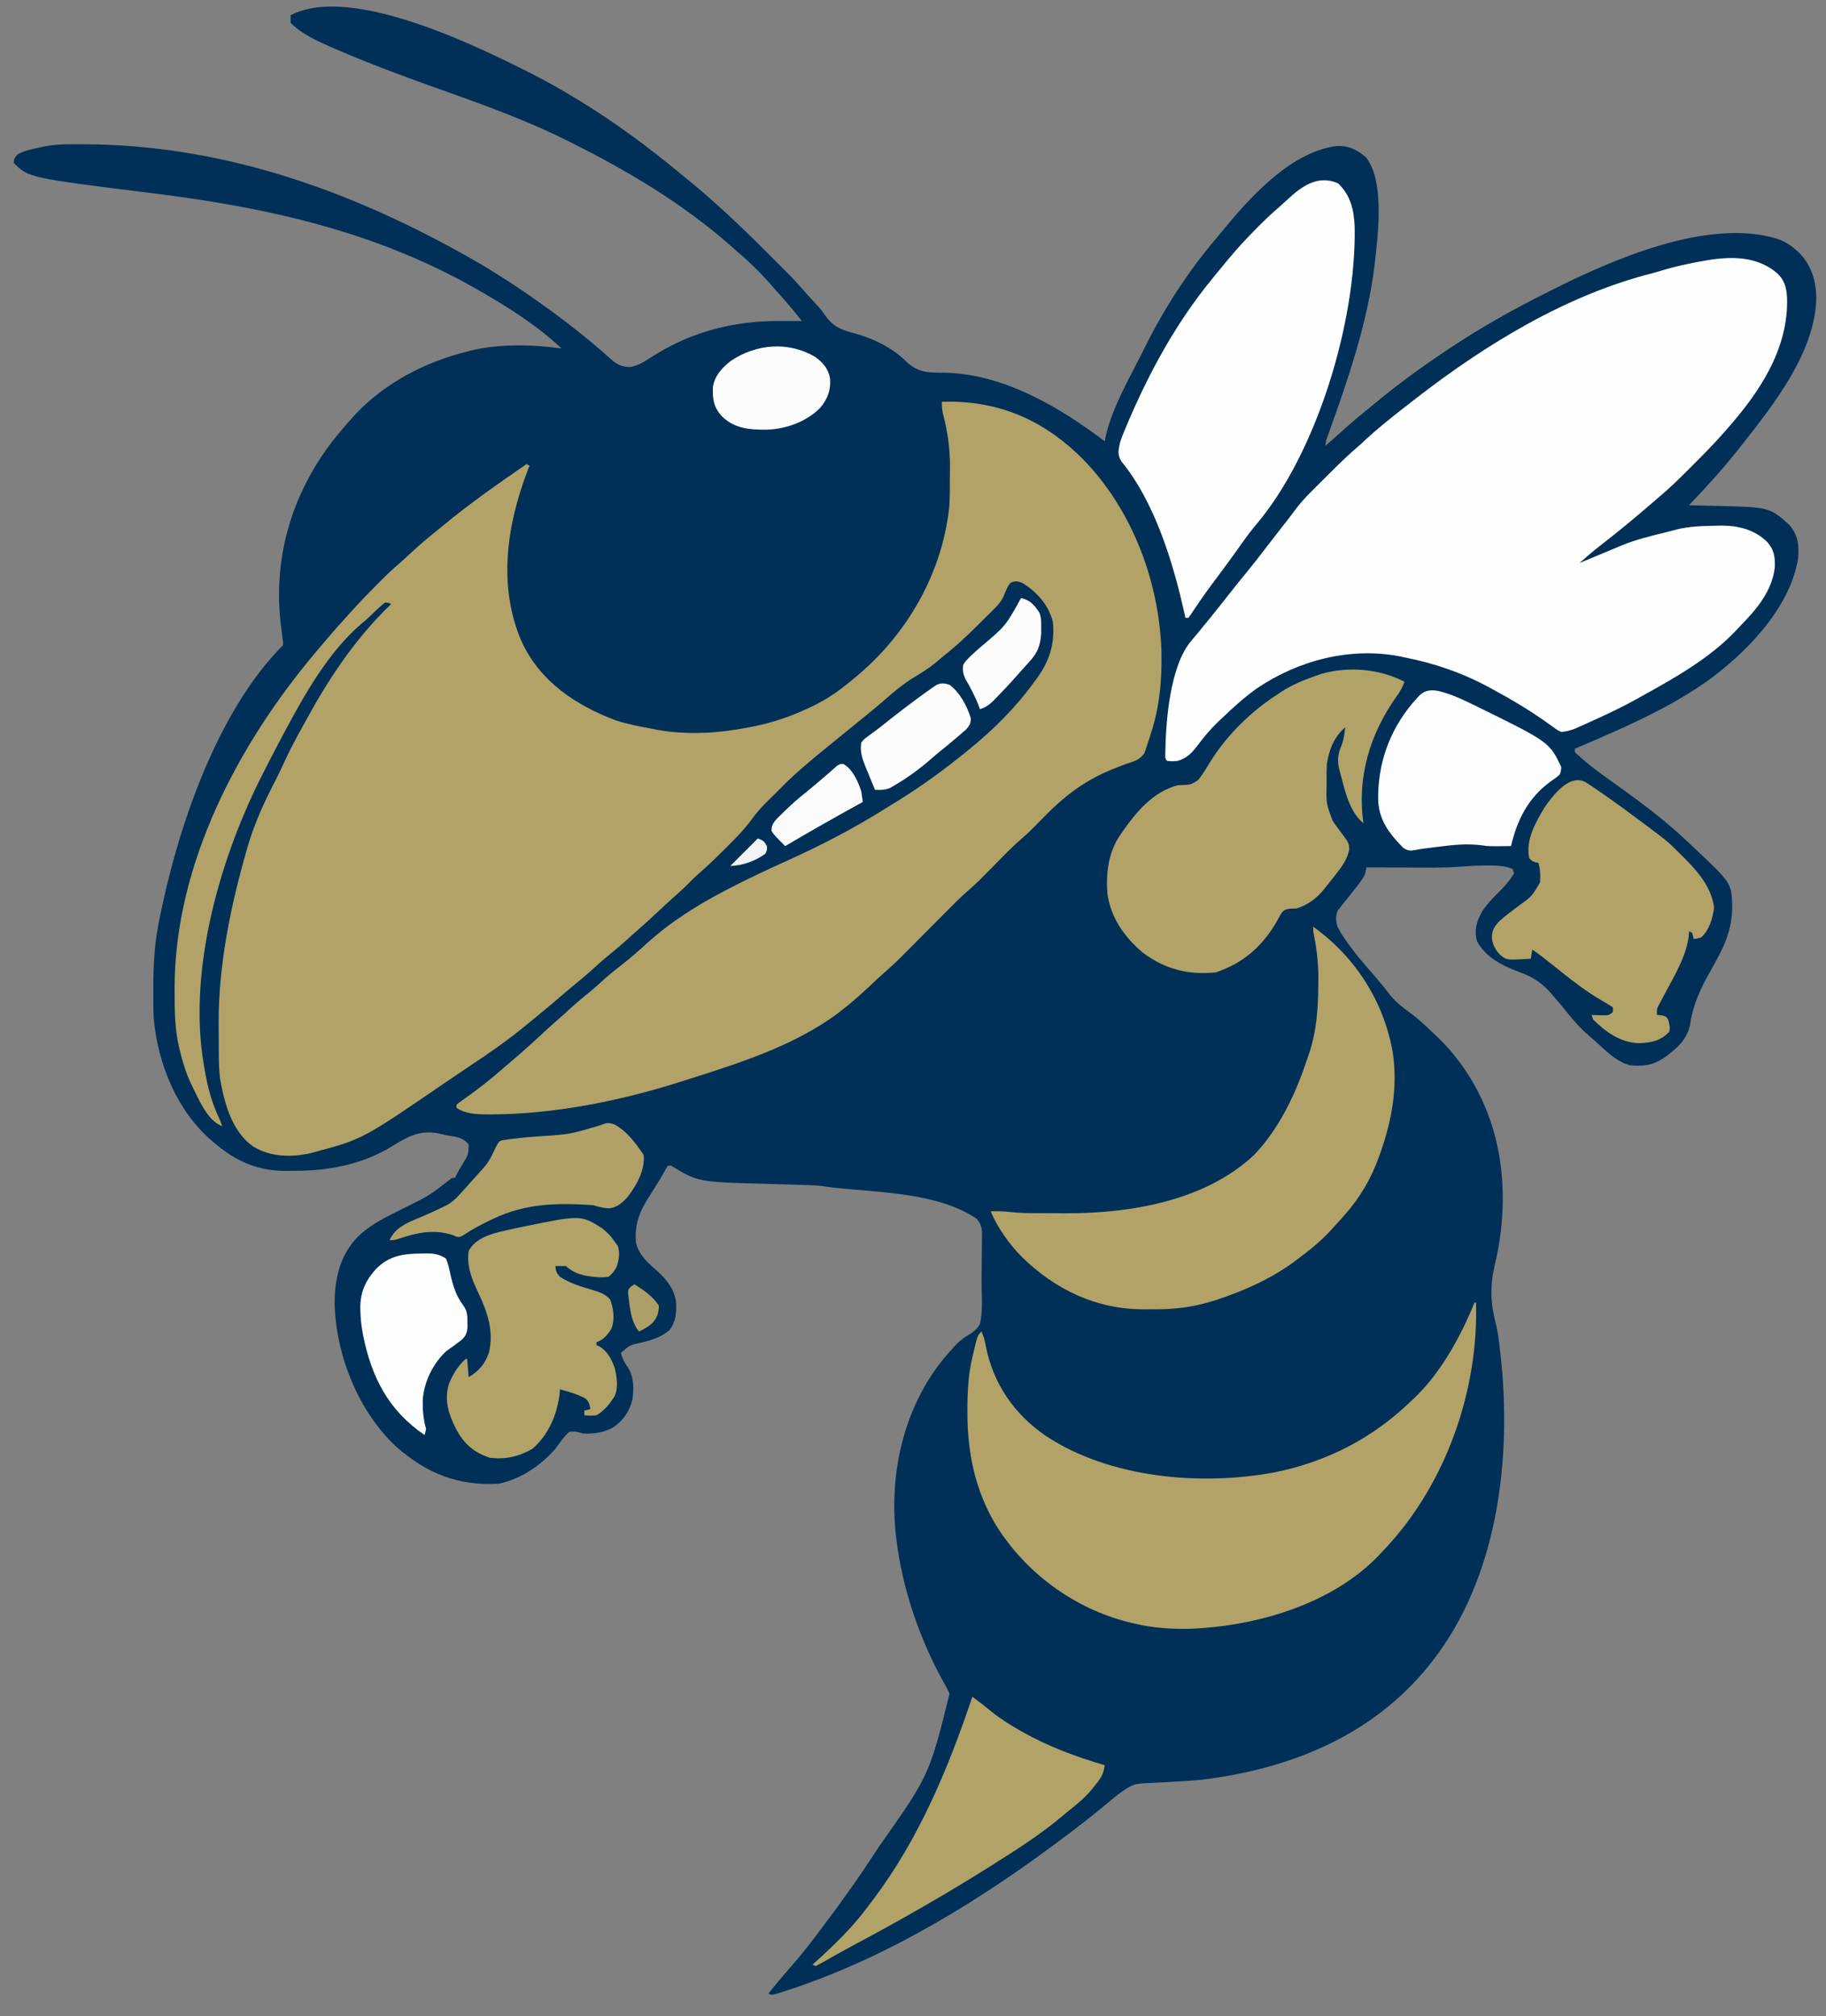 <?xml version="1.0" encoding="UTF-8"?>
<svg version="1.1" xmlns="http://www.w3.org/2000/svg" width="1200" height="1325">
<rect width="100%" height="100%" fill="#808080" stroke="none"/>
<path d="M0 0 C34.235 17.603 66.193 39.583 95.818 64.118 C98.23 66.11 100.667 68.071 103.1 70.037 C121.288 84.968 138.278 101.1 154.886 117.756 C157.126 120.001 159.372 122.241 161.617 124.481 C163.072 125.935 164.525 127.391 165.979 128.846 C166.636 129.501 167.294 130.157 167.971 130.832 C171.811 134.691 175.469 138.66 179.022 142.784 C181.935 146.154 184.99 149.396 188.022 152.658 C190.537 155.537 190.537 155.537 192.615 158.51 C197.83 165.904 202.83 168.199 211.276 170.377 C223.72 173.59 236.891 179.912 246.018 189.01 C254.113 196.929 261.295 196.415 271.991 196.469 C310.439 197.508 346.794 219.02 376.537 241.537 C376.729 240.453 376.729 240.453 376.925 239.346 C381.201 219.724 392.574 200.446 401.537 182.537 C402.018 181.568 402.499 180.598 402.994 179.599 C415.644 154.196 431.168 130.185 449.537 108.537 C450.333 107.558 451.128 106.578 451.948 105.569 C470.754 82.657 497.547 51.82 528.537 47.537 C535.67 47.147 540.993 49.107 546.537 53.537 C547.063 53.943 547.589 54.349 548.131 54.768 C560.833 70.751 555.979 106.719 553.935 125.295 C549.201 163.867 536.518 200.688 523.416 237.083 C522.026 240.718 522.026 240.718 521.537 244.537 C525.85 240.791 530.125 237.009 534.35 233.162 C538.721 229.219 543.214 225.461 547.791 221.76 C549.517 220.363 551.235 218.956 552.94 217.533 C568.455 204.616 584.717 192.691 601.537 181.537 C602.237 181.07 602.938 180.603 603.659 180.122 C624.166 166.474 645.531 154.586 667.537 143.537 C668.394 143.104 669.251 142.671 670.133 142.225 C710.049 122.176 772.351 94.757 817.971 108.283 C822.888 110.012 826.651 112.078 830.537 115.537 C831.244 116.163 831.95 116.788 832.678 117.432 C840.917 125.656 843.99 135.965 844.162 147.35 C843.527 182.562 816.505 217.001 795.537 243.537 C794.884 244.374 794.23 245.211 793.557 246.073 C783.222 259.178 772.039 271.454 760.537 283.537 C761.403 283.557 762.269 283.577 763.161 283.597 C766.445 283.677 769.729 283.763 773.013 283.855 C774.421 283.892 775.829 283.927 777.237 283.959 C813.387 284.786 813.387 284.786 826.537 296.537 C832.276 303.542 832.971 309.968 832.155 318.823 C826.71 351.59 797.65 381.06 771.838 399.58 C745.345 418.099 715.137 430.89 685.537 443.537 C685.312 445.728 685.312 445.728 687.311 447.463 C695.105 454.614 703.495 460.707 712.118 466.817 C728.763 478.657 745.17 490.891 759.955 505.027 C761.075 506.096 762.2 507.158 763.33 508.216 C788.401 531.755 788.401 531.755 788.883 546.436 C789.091 563.009 783.128 574.62 775.081 588.766 C768.473 600.383 763.318 611.003 761.287 624.35 C759.409 634.774 752.487 640.577 744.225 646.6 C736.813 651.611 730.401 652.484 721.537 651.537 C712.681 649.135 705.836 642.01 699.184 636.012 C697.72 634.701 696.23 633.42 694.737 632.143 C689.584 627.695 685.258 622.974 681.03 617.647 C678.043 613.92 674.963 610.284 671.85 606.662 C671.048 605.717 671.048 605.717 670.229 604.752 C664.19 597.745 658.505 593.808 649.85 590.662 C638.215 586.206 627.512 581.357 621.162 570.1 C619.331 562.592 620.724 557.638 624.291 550.897 C627.772 545.311 632.597 540.738 637.198 536.08 C640.403 532.769 643.107 529.464 645.537 525.537 C645.207 524.547 644.877 523.557 644.537 522.537 C638.884 520.271 633.502 520.266 627.475 520.35 C626.622 520.35 625.769 520.351 624.891 520.352 C620.096 520.384 615.372 520.625 610.596 521.045 C598.647 521.953 586.637 521.641 574.662 521.6 C572.125 521.595 569.587 521.59 567.049 521.586 C560.878 521.575 554.708 521.559 548.537 521.537 C548.405 522.31 548.272 523.082 548.135 523.878 C547.394 527.174 546.005 529.035 543.975 531.725 C543.258 532.68 542.541 533.635 541.803 534.619 C539.019 538.205 536.186 541.746 533.299 545.248 C532.718 546.004 532.136 546.759 531.537 547.537 C530.946 548.293 530.354 549.048 529.744 549.826 C528.069 553.589 528.447 556.682 529.537 560.537 C530.792 563.015 531.978 565.096 533.537 567.35 C534.143 568.255 534.143 568.255 534.761 569.178 C538.67 574.924 543.003 580.273 547.537 585.537 C548.51 586.673 549.483 587.808 550.455 588.944 C551.998 590.744 553.542 592.543 555.095 594.335 C558.197 597.923 561.138 601.594 564.037 605.35 C567.968 610.201 572.364 613.621 577.428 617.233 C582.31 620.852 586.692 624.953 591.08 629.148 C592.493 630.495 593.921 631.825 595.35 633.155 C616.386 653.294 630.514 680.923 635.537 709.537 C635.711 710.519 635.711 710.519 635.888 711.52 C639.734 734.589 638.462 759.28 633.049 781.979 C629.529 796.999 629.96 807.633 633.828 822.483 C635.063 827.801 635.676 833.18 636.287 838.6 C636.459 840.061 636.459 840.061 636.635 841.551 C644.254 909.612 635.061 988.183 591.537 1043.537 C591.121 1044.068 590.704 1044.6 590.274 1045.147 C552.928 1092.111 498.316 1114.123 439.885 1121.11 C434.831 1121.642 429.766 1121.941 424.694 1122.24 C423.753 1122.298 422.813 1122.356 421.844 1122.415 C417.148 1122.699 412.454 1122.949 407.753 1123.147 C395.387 1123.63 395.387 1123.63 385.537 1130.537 C384.202 1131.651 382.853 1132.749 381.494 1133.834 C380.112 1134.984 378.731 1136.135 377.35 1137.287 C370.744 1142.759 364.071 1148.1 357.222 1153.266 C355.403 1154.638 353.59 1156.018 351.776 1157.397 C296.183 1199.523 233.685 1238.262 166.975 1259.787 C166.046 1260.088 165.118 1260.388 164.161 1260.697 C157.795 1262.666 157.795 1262.666 155.537 1261.537 C160.03 1255.954 164.588 1250.449 169.312 1245.06 C175.178 1238.366 180.782 1231.559 186.116 1224.431 C187.735 1222.274 189.366 1220.129 190.998 1217.983 C203.431 1201.583 215.326 1184.798 226.537 1167.537 C226.998 1166.828 227.459 1166.119 227.934 1165.388 C261.2 1118.235 261.2 1118.235 274.537 1064.537 C273.317 1061.611 271.739 1058.91 270.162 1056.162 C254.476 1027.53 243.386 995.023 239.537 962.537 C239.426 961.643 239.316 960.748 239.201 959.826 C234.972 919.023 244.448 876.798 270.537 844.537 C272.449 842.243 274.409 840.002 276.412 837.787 C277.154 836.96 277.154 836.96 277.911 836.117 C280.475 833.367 282.673 831.455 285.932 829.487 C289.569 827.265 292.522 825.326 294.537 821.537 C296.372 813.811 295.828 805.687 295.619 797.807 C295.507 793.161 295.583 788.523 295.662 783.877 C295.696 781.424 295.728 778.971 295.757 776.518 C295.777 774.913 295.799 773.308 295.824 771.703 C295.854 769.44 295.862 767.179 295.865 764.916 C295.875 763.612 295.884 762.309 295.894 760.965 C295.512 757.289 294.767 755.449 292.537 752.537 C266.734 735.064 228.017 735.253 197.945 731.939 C195.751 731.68 193.561 731.376 191.38 731.014 C185.945 730.34 180.525 730.246 175.053 730.108 C172.565 730.034 170.076 729.96 167.588 729.885 C163.705 729.772 159.822 729.663 155.939 729.563 C109.31 728.339 109.31 728.339 91.537 717.537 C90.877 717.537 90.217 717.537 89.537 717.537 C88.019 719.772 88.019 719.772 86.475 722.662 C83.759 727.475 80.893 732.114 77.85 736.725 C71.077 747.086 67.262 755.991 68.537 768.537 C70.712 776.735 76.503 781.573 82.655 786.936 C88.824 792.503 93.972 799.097 94.854 807.584 C95.1 814.474 94.77 819.953 90.537 825.537 C85.017 830.212 79.809 831.898 72.85 833.6 C64.704 835.31 64.704 835.31 58.537 840.537 C59.559 844.252 60.824 846.985 63.1 850.037 C67.175 856.35 67.174 864.121 66.127 871.381 C64.18 878.938 60.19 884.995 53.725 889.412 C47.391 893.002 40.75 893.924 33.537 893.537 C32.839 893.334 32.14 893.13 31.42 892.92 C28.823 892.264 27.177 891.996 24.537 892.537 C20.991 895.788 18.359 899.659 15.537 903.537 C6.069 914.573 -7.173 923.386 -21.463 926.537 C-48.536 928.171 -69.116 919.776 -89.291 902.053 C-113.914 878.837 -128.338 842.865 -129.544 809.266 C-129.743 795.943 -127.348 781.523 -119.463 770.537 C-118.973 769.839 -118.483 769.14 -117.978 768.42 C-109.051 757.062 -95.033 751.028 -82.46 744.674 C-67.287 737.144 -67.287 737.144 -53.986 726.823 C-52.463 725.537 -52.463 725.537 -50.463 725.537 C-50.062 724.706 -50.062 724.706 -49.654 723.858 C-48.342 721.302 -46.891 718.867 -45.4 716.412 C-41.701 710.445 -41.701 710.445 -41.463 703.537 C-44.733 699.613 -48.451 698.736 -53.302 698.022 C-55.736 697.649 -57.969 697.162 -60.342 696.553 C-74.062 693.503 -82.323 698.965 -93.85 706.013 C-112.247 716.743 -133.713 720.913 -154.773 720.908 C-156.895 720.912 -159.015 720.949 -161.136 720.987 C-179.1 721.135 -193.738 715.134 -207.463 703.537 C-208.264 702.881 -209.066 702.225 -209.892 701.549 C-233.233 681.662 -245.801 650.584 -248.463 620.537 C-248.605 617.742 -248.648 614.953 -248.666 612.155 C-248.673 611.386 -248.68 610.618 -248.687 609.826 C-248.807 592.868 -248.7 576.248 -245.463 559.537 C-245.264 558.502 -245.065 557.467 -244.861 556.4 C-233.156 497.069 -207.334 419.409 -163.463 375.537 C-163.367 373.699 -163.367 373.699 -163.713 371.537 C-163.82 370.639 -163.927 369.74 -164.037 368.815 C-164.262 367.08 -164.488 365.346 -164.715 363.612 C-170.431 319.293 -158.198 276.796 -130.816 241.249 C-126.548 235.852 -122.071 230.646 -117.463 225.537 C-116.787 224.788 -116.112 224.039 -115.416 223.268 C-95.894 202.786 -69.658 189.302 -42.463 182.537 C-41.781 182.359 -41.099 182.182 -40.396 181.998 C-21.849 177.352 0.693 177.885 19.537 180.537 C3.61 165.473 -15.502 153.417 -34.463 142.537 C-35.239 142.092 -36.015 141.646 -36.815 141.187 C-102.961 103.526 -174.015 87.872 -248.612 78.591 C-330.628 68.372 -330.628 68.372 -340.463 58.537 C-340.295 55.946 -339.778 54.838 -337.896 53.041 C-334.664 51.044 -331.31 50.257 -327.65 49.412 C-326.621 49.159 -326.621 49.159 -325.57 48.901 C-318.835 47.282 -312.268 46.412 -305.326 46.369 C-304.324 46.363 -304.324 46.363 -303.301 46.356 C-301.126 46.346 -298.951 46.346 -296.775 46.35 C-296.021 46.351 -295.268 46.352 -294.491 46.353 C-208.364 46.583 -123.296 73.196 -34.463 124.537 C-33.536 125.097 -32.609 125.657 -31.655 126.233 C-19.987 133.292 -8.579 140.638 2.537 148.537 C3.266 149.053 3.994 149.569 4.744 150.1 C21.194 161.775 37.069 174.061 52.037 187.6 C56.207 191.215 58.794 192.453 64.412 192.725 C70.538 191.874 75.401 188.23 80.526 185.01 C105.763 169.225 133.552 162.29 163.1 162.475 C164.504 162.48 165.908 162.484 167.313 162.489 C170.721 162.5 174.129 162.517 177.537 162.537 C171.439 154.821 171.439 154.821 164.975 147.412 C162.344 144.531 159.754 141.633 157.225 138.662 C149.966 130.34 141.953 122.675 133.537 115.537 C132.581 114.692 131.624 113.846 130.639 112.975 C99.422 85.487 63.594 64.113 26.537 45.537 C25.546 45.04 24.554 44.542 23.533 44.029 C-0.958 31.819 -26.42 22.337 -52.152 13.15 C-78.163 3.863 -104.132 -5.424 -129.463 -16.463 C-130.354 -16.85 -131.245 -17.238 -132.163 -17.637 C-141.583 -21.779 -151.087 -26.087 -158.463 -33.463 C-158.588 -36.088 -158.588 -36.088 -158.463 -38.463 C-118.714 -59.299 -34.742 -17.495 0 0 Z " fill="#003057" transform="translate(349.463,48.463)"/>
<path d="M0 0 C34.669 -1.017 63.25 10.156 88.712 33.856 C123.618 67.02 142.644 116.147 144.277 163.766 C144.668 182.647 143.12 201.037 137 219 C136.701 219.979 136.701 219.979 136.396 220.979 C135.763 223.043 135.076 225.083 134.375 227.125 C133.97 228.344 133.565 229.564 133.148 230.82 C130.006 235.472 126.19 236.307 121 238 C119.341 238.632 117.686 239.275 116.035 239.93 C115.221 240.247 114.407 240.564 113.568 240.89 C94.822 248.257 81.31 258.309 67.312 272.625 C65.354 274.621 63.392 276.613 61.426 278.602 C60.95 279.082 60.475 279.563 59.986 280.059 C57.451 282.604 54.873 285.042 52.137 287.367 C45.901 292.691 40.26 298.674 34.5 304.5 C32.138 306.888 29.773 309.273 27.406 311.656 C26.62 312.455 26.62 312.455 25.818 313.27 C23.052 316.053 20.224 318.699 17.246 321.254 C12.134 325.68 7.414 330.48 2.656 335.281 C1.678 336.264 0.7 337.246 -0.279 338.228 C-3.355 341.316 -6.428 344.407 -9.5 347.5 C-13.066 351.089 -16.633 354.677 -20.204 358.26 C-21.618 359.68 -23.028 361.103 -24.438 362.526 C-28.912 367.017 -33.429 371.381 -38.255 375.495 C-41.372 378.183 -44.326 381.045 -47.312 383.875 C-53.336 389.526 -59.44 394.97 -66 400 C-66.864 400.678 -67.727 401.356 -68.617 402.055 C-97.979 423.778 -134.585 435.067 -169 446 C-170.131 446.361 -171.261 446.722 -172.426 447.094 C-211.626 459.477 -254.579 468.126 -295.688 468.312 C-296.697 468.318 -297.706 468.324 -298.745 468.329 C-305.87 468.259 -312.942 468.038 -319 464 C-319 463.34 -319 462.68 -319 462 C-317.478 460.678 -317.478 460.678 -315.336 459.164 C-314.55 458.601 -313.765 458.037 -312.956 457.457 C-312.104 456.852 -311.252 456.248 -310.375 455.625 C-302.466 449.908 -294.978 443.922 -287.669 437.463 C-285.968 435.972 -284.248 434.504 -282.52 433.043 C-275.199 426.849 -268.112 420.453 -261.113 413.898 C-258.127 411.105 -255.074 408.4 -251.977 405.73 C-249.508 403.57 -247.102 401.346 -244.688 399.125 C-240.145 394.978 -235.459 391.068 -230.672 387.207 C-228.101 385.084 -225.641 382.882 -223.188 380.625 C-219.265 377.046 -215.195 373.747 -211 370.5 C-205.083 365.918 -199.531 361.042 -194 356 C-178.423 341.853 -160.63 330.687 -142 321 C-141.147 320.555 -140.295 320.11 -139.416 319.652 C-126.916 313.175 -114.204 307.223 -101.375 301.438 C-79.464 291.538 -58.619 280.726 -38.214 268.002 C-35.359 266.224 -32.496 264.459 -29.629 262.699 C-13.673 252.843 1.461 241.842 16 230 C16.545 229.559 17.09 229.119 17.652 228.665 C33.409 215.842 48.06 201.464 60 185 C60.673 184.111 61.346 183.221 62.039 182.305 C70.593 170.693 74.209 159.451 73 145 C70.225 133.694 62.592 125.087 52.875 119.062 C49.604 117.854 48.202 117.616 45 119 C42.987 121.632 41.939 124.166 40.791 127.274 C38.979 131.501 36.229 134.315 32.969 137.492 C32.378 138.082 31.786 138.673 31.177 139.281 C29.928 140.524 28.674 141.763 27.415 142.997 C25.523 144.852 23.647 146.723 21.773 148.598 C14.819 155.511 7.704 161.925 0 168 C-1.565 169.309 -3.128 170.621 -4.688 171.938 C-8.839 175.273 -13.201 178.009 -17.75 180.75 C-25.232 185.29 -31.629 190.57 -38.149 196.377 C-41.493 199.309 -44.936 202.119 -48.375 204.938 C-49.086 205.521 -49.797 206.105 -50.53 206.707 C-58.977 213.635 -67.462 220.517 -75.953 227.391 C-86.735 236.155 -97.354 244.979 -107 255 C-112 260 -112 260 -113.949 261.844 C-118.124 265.866 -121.74 269.917 -125.125 274.625 C-130.277 281.669 -136.457 287.735 -142.625 293.875 C-143.374 294.622 -143.374 294.622 -144.137 295.384 C-149.39 300.614 -154.711 305.723 -160.337 310.551 C-162.499 312.434 -164.505 314.443 -166.5 316.5 C-169.743 319.781 -173.07 322.855 -176.57 325.855 C-179.945 328.834 -183.218 331.919 -186.5 335 C-190.979 339.2 -195.469 343.367 -200.125 347.371 C-202.388 349.337 -204.597 351.357 -206.812 353.375 C-210.275 356.504 -213.807 359.505 -217.438 362.438 C-221.241 365.513 -224.901 368.688 -228.5 372 C-232.89 376.036 -237.412 379.84 -242.051 383.586 C-245.414 386.339 -248.709 389.162 -252 392 C-257.061 396.359 -262.172 400.646 -267.359 404.855 C-269.148 406.308 -270.929 407.769 -272.703 409.238 C-284.794 419.239 -297.429 428.028 -310.504 436.68 C-315.864 440.231 -321.181 443.841 -326.485 447.475 C-380.76 484.634 -380.76 484.634 -412 493 C-413.048 493.282 -414.096 493.565 -415.176 493.855 C-427.906 496.666 -441.078 496.287 -452.426 489.562 C-466.097 480.004 -471.056 462.635 -474 447 C-475.048 440.983 -475.177 435.104 -475.203 429.004 C-475.209 427.939 -475.215 426.874 -475.22 425.776 C-475.23 423.518 -475.236 421.259 -475.24 419.001 C-475.25 415.632 -475.281 412.265 -475.312 408.896 C-475.499 370.628 -467.529 331.696 -457 295 C-456.585 293.554 -456.585 293.554 -456.162 292.08 C-451.563 276.438 -445 262.305 -437.473 247.874 C-435.513 244.049 -433.716 240.162 -431.938 236.25 C-427.163 225.886 -421.559 215.958 -416 206 C-415.613 205.302 -415.226 204.604 -414.827 203.884 C-400.612 178.284 -383.249 153.283 -362 133 C-363.69 132.037 -363.69 132.037 -366 132 C-368.123 133.601 -369.882 135.138 -371.75 137 C-372.827 138.036 -373.905 139.071 -374.984 140.105 C-375.505 140.61 -376.025 141.114 -376.561 141.634 C-378.302 143.287 -380.138 144.799 -382 146.312 C-403.477 165.038 -418.749 192.201 -432 217 C-432.464 217.866 -432.927 218.732 -433.405 219.624 C-436.481 225.387 -439.498 231.179 -442.468 236.998 C-443.476 238.973 -444.49 240.946 -445.509 242.916 C-474.23 298.713 -495.819 373.225 -485 436 C-484.888 436.677 -484.775 437.355 -484.659 438.053 C-482.736 449.551 -480.106 460.079 -475.086 470.652 C-474 473 -474 473 -473 476 C-483.002 472.666 -489.079 456.752 -493.66 447.73 C-496.896 440.754 -499.005 433.771 -500.812 426.312 C-501.02 425.458 -501.227 424.603 -501.44 423.722 C-504.176 411.697 -504.241 399.586 -504.25 387.312 C-504.251 386.495 -504.251 385.678 -504.252 384.836 C-504.146 303.848 -462.361 224.633 -411 164 C-410.108 162.934 -409.216 161.868 -408.324 160.801 C-402.686 154.073 -396.917 147.485 -391 141 C-390.218 140.125 -389.435 139.249 -388.629 138.348 C-382.864 131.951 -376.891 125.787 -370.812 119.688 C-370.064 118.935 -369.316 118.182 -368.545 117.406 C-364.434 113.306 -360.232 109.377 -355.833 105.588 C-353.225 103.329 -350.713 100.977 -348.188 98.625 C-343.594 94.387 -338.887 90.344 -334.016 86.426 C-331.804 84.646 -329.608 82.854 -327.422 81.043 C-310.018 66.672 -291.578 53.796 -273 41 C-272.34 41.33 -271.68 41.66 -271 42 C-271.387 42.993 -271.773 43.985 -272.172 45.008 C-286.044 81.021 -292.018 121.695 -276 158 C-263.909 183.984 -240.477 199.54 -214.43 209.344 C-206.446 211.933 -198.253 213.529 -190 215 C-188.984 215.208 -187.968 215.415 -186.922 215.629 C-167.35 219.145 -146.421 217.822 -127 214 C-126.133 213.834 -125.267 213.667 -124.374 213.496 C-111.185 210.888 -99.13 206.772 -87 201 C-85.983 200.522 -85.983 200.522 -84.946 200.035 C-74.914 195.249 -66.47 189.151 -58 182 C-57.047 181.208 -57.047 181.208 -56.076 180.399 C-22.815 152.686 0.129 112.739 4.791 69.382 C5.113 65.711 5.182 62.055 5.203 58.371 C5.209 57.578 5.215 56.786 5.22 55.969 C5.23 54.301 5.236 52.633 5.24 50.965 C5.25 48.468 5.281 45.971 5.312 43.475 C5.392 31.279 3.882 20.141 0.812 8.312 C0.083 5.339 -0.067 3.027 0 0 Z " fill="#B2A268" transform="translate(619,264)"/>
<path d="M0 0 C5.126 4.614 6.262 9.492 6.719 16.199 C7.772 50.311 -11.796 79.029 -33.688 103.625 C-34.306 104.331 -34.925 105.036 -35.563 105.763 C-41.487 112.451 -47.709 118.801 -54.035 125.103 C-55.755 126.817 -57.468 128.536 -59.182 130.256 C-64.847 135.925 -70.553 141.458 -76.688 146.625 C-77.771 147.563 -78.853 148.501 -79.934 149.441 C-92.007 159.85 -104.239 170.084 -116.871 179.811 C-121.299 183.241 -125.5 186.906 -129.688 190.625 C-129.029 190.348 -128.37 190.072 -127.691 189.786 C-121.32 187.114 -114.942 184.458 -108.558 181.817 C-106.37 180.908 -104.188 179.986 -102.008 179.059 C-92.421 175.122 -82.368 172.719 -72.318 170.275 C-70.167 169.744 -68.027 169.167 -65.891 168.578 C-57.342 166.451 -48.842 166.256 -40.062 166.125 C-38.847 166.094 -37.631 166.063 -36.378 166.032 C-25.05 166.03 -14.463 168.743 -6.211 176.891 C-1.643 182.091 -1.144 186.743 -1.344 193.48 C-2.998 208.616 -12.995 220.715 -23.271 231.173 C-24.491 232.423 -25.68 233.703 -26.863 234.988 C-44.19 253.392 -67.785 266.519 -89.688 278.625 C-90.386 279.018 -91.085 279.41 -91.804 279.814 C-101.572 285.297 -111.677 290.009 -121.875 294.625 C-122.835 295.063 -122.835 295.063 -123.814 295.509 C-125.657 296.348 -127.506 297.174 -129.355 298 C-130.968 298.723 -130.968 298.723 -132.614 299.461 C-135.693 300.627 -138.412 301.321 -141.688 301.625 C-144.301 300.359 -144.301 300.359 -147 298.375 C-148.043 297.636 -149.086 296.898 -150.16 296.137 C-150.725 295.731 -151.29 295.326 -151.872 294.908 C-163.001 287.046 -174.695 280.073 -186.688 273.625 C-187.298 273.289 -187.909 272.953 -188.538 272.607 C-205.983 263.056 -225.174 256.378 -244.688 252.625 C-245.705 252.402 -246.722 252.179 -247.77 251.949 C-280.396 245.663 -314.305 254.53 -341.539 272.872 C-349.854 278.74 -357.34 285.611 -364.688 292.625 C-365.541 293.426 -366.394 294.226 -367.273 295.051 C-372.13 299.731 -376.273 304.625 -380.312 310 C-384.27 315.206 -387.306 318.711 -393.688 320.625 C-397.625 320.938 -397.625 320.938 -400.688 320.625 C-402.227 319.086 -401.857 317.712 -401.875 315.562 C-401.58 294.547 -398.84 258.265 -384.875 241.812 C-384.072 240.853 -383.269 239.894 -382.441 238.906 C-382.001 238.383 -381.56 237.86 -381.106 237.32 C-378.476 234.177 -375.896 230.994 -373.312 227.812 C-372.757 227.129 -372.201 226.445 -371.628 225.741 C-367.65 220.84 -363.738 215.892 -359.854 210.917 C-356.334 206.419 -352.739 201.986 -349.125 197.562 C-344.438 191.82 -339.859 186.015 -335.363 180.121 C-331.511 175.072 -327.593 170.073 -323.684 165.067 C-323.123 164.347 -322.562 163.628 -321.984 162.887 C-321.493 162.257 -321.001 161.628 -320.495 160.979 C-319.442 159.608 -318.401 158.228 -317.388 156.828 C-313.866 151.998 -310.069 147.725 -305.82 143.527 C-304.863 142.57 -304.863 142.57 -303.886 141.594 C-302.545 140.257 -301.202 138.921 -299.857 137.589 C-297.819 135.569 -295.79 133.542 -293.762 131.514 C-287.571 125.34 -281.365 119.276 -274.688 113.625 C-272.912 112.005 -271.14 110.381 -269.375 108.75 C-263.973 103.83 -258.399 99.18 -252.688 94.625 C-251.664 93.806 -250.64 92.988 -249.586 92.145 C-245.977 89.274 -242.336 86.446 -238.688 83.625 C-237.98 83.076 -237.273 82.527 -236.545 81.961 C-190.815 46.591 -138.062 14.369 -81.61 0.126 C-78.653 -0.645 -75.737 -1.552 -72.812 -2.438 C-67.069 -4.084 -61.29 -5.376 -55.438 -6.562 C-54.622 -6.73 -53.806 -6.897 -52.965 -7.069 C-34.603 -10.67 -15.261 -12.754 0 0 Z " fill="#FEFEFE" transform="translate(1167.688,179.375)"/>
<path d="M0 0 C0.33 0 0.66 0 1 0 C2.717 57.177 -18.42 118.135 -57.609 160.477 C-58.398 161.309 -59.187 162.142 -60 163 C-60.892 163.956 -61.784 164.913 -62.703 165.898 C-93.417 198.189 -143.07 212.581 -186.727 214.34 C-199.127 214.621 -210.936 213.883 -223 211 C-224.901 210.565 -224.901 210.565 -226.84 210.121 C-263.208 201.151 -295.781 177.121 -315.165 145.075 C-328.255 122.853 -333.227 98.271 -333.25 72.688 C-333.251 71.928 -333.252 71.169 -333.253 70.386 C-333.243 58.686 -332.691 47.431 -330 36 C-329.834 35.277 -329.668 34.554 -329.498 33.81 C-326.65 21.65 -326.65 21.65 -324 19 C-322.556 22.094 -321.772 25.037 -321.188 28.375 C-316.431 53.117 -302.475 73.394 -281.77 87.547 C-239.619 115.465 -179.629 120.643 -131.023 111.477 C-97.016 104.555 -66.921 89.094 -42 65 C-41.346 64.398 -40.693 63.796 -40.02 63.176 C-22.185 46.358 -9.18 22.45 0 0 Z " fill="#B2A268" transform="translate(969,856)"/>
<path d="M0 0 C8.191 7.801 10.469 17.576 10.875 28.598 C12.061 90.497 -13.903 177.716 -54.656 225.199 C-59.699 231.196 -64.093 237.716 -68.641 244.088 C-71.576 248.171 -74.571 252.209 -77.562 256.25 C-87.361 269.348 -87.361 269.348 -96.523 282.887 C-97.134 283.749 -97.745 284.611 -98.375 285.5 C-99.035 285.5 -99.695 285.5 -100.375 285.5 C-100.583 284.528 -100.79 283.556 -101.004 282.555 C-108.322 249.368 -120.56 209.287 -142.438 182.688 C-145.107 178.296 -144.399 175.407 -143.375 170.5 C-142.313 167.072 -140.972 163.799 -139.562 160.5 C-139.167 159.557 -138.772 158.614 -138.365 157.643 C-124.097 124.1 -106.526 91.796 -83.375 63.5 C-82.657 62.604 -81.939 61.708 -81.199 60.785 C-78.95 58.001 -76.668 55.248 -74.375 52.5 C-73.956 51.989 -73.537 51.478 -73.105 50.952 C-66.806 43.284 -60.139 36.084 -53.125 29.062 C-52.381 28.317 -51.636 27.572 -50.869 26.804 C-46.767 22.744 -42.569 18.852 -38.197 15.083 C-36.577 13.675 -34.997 12.239 -33.434 10.77 C-24.065 1.987 -13.29 -5.907 0 0 Z " fill="#FEFEFE" transform="translate(879.375,120.5)"/>
<path d="M0 0 C27.581 19.648 46.444 49.161 52.273 82.516 C55.701 105.484 51.672 127.392 44 149 C43.759 149.682 43.518 150.364 43.269 151.067 C38.107 165.392 31.1 177.57 21 189 C20.256 189.853 19.512 190.707 18.746 191.586 C16.531 194.09 14.279 196.553 12 199 C11.316 199.739 10.631 200.477 9.926 201.238 C3.525 207.9 -3.589 213.518 -11 219 C-11.569 219.424 -12.139 219.849 -12.725 220.286 C-27.472 231.121 -44.217 238.67 -61.5 244.5 C-62.429 244.814 -63.359 245.128 -64.316 245.452 C-77.615 249.723 -90.231 251.502 -104.116 251.391 C-106.498 251.375 -108.879 251.391 -111.262 251.41 C-142.296 251.455 -169.247 238.643 -191.25 217.188 C-199.926 208.434 -207.05 198.307 -212 187 C-207.596 186.93 -203.377 186.935 -199.008 187.493 C-193.677 188.095 -188.388 188.18 -183.027 188.203 C-181.987 188.209 -180.947 188.215 -179.875 188.22 C-177.676 188.23 -175.477 188.236 -173.277 188.24 C-169.999 188.25 -166.721 188.281 -163.443 188.312 C-120.619 188.525 -70.812 180.295 -38.543 149.668 C-22.682 132.918 -11.901 110.738 -4.686 89.059 C-4.077 87.23 -3.437 85.411 -2.793 83.594 C2.336 68.381 3.292 53.278 3.375 37.375 C3.383 36.643 3.391 35.911 3.399 35.157 C3.481 25.313 2.576 16.057 0.643 6.401 C0 3 0 3 0 0 Z " fill="#B2A268" transform="translate(863,609)"/>
<path d="M0 0 C-1.323 3.665 -2.948 6.551 -5.25 9.688 C-22.865 34.53 -31.221 62.655 -27 93 C-36.451 85.169 -39.218 71.232 -42.25 59.812 C-42.438 59.135 -42.625 58.457 -42.819 57.759 C-44.305 51.957 -43.835 47.566 -41.5 42.125 C-39.898 38.078 -39.386 34.326 -39 30 C-46.258 36.221 -49.598 44.697 -51 54 C-51.24 57.652 -51.236 61.279 -51.188 64.938 C-51.187 65.862 -51.186 66.787 -51.186 67.74 C-51.494 79.91 -51.494 79.91 -47.375 91 C-46.578 92.234 -46.578 92.234 -45.766 93.492 C-44.558 95.208 -43.316 96.9 -42.047 98.57 C-36.536 105.896 -36.536 105.896 -36.312 110.188 C-37.53 116.94 -41.64 122.126 -45.812 127.438 C-46.252 128 -46.691 128.562 -47.144 129.141 C-48.422 130.766 -49.71 132.384 -51 134 C-51.636 134.806 -52.271 135.611 -52.926 136.441 C-57.766 142.305 -63.632 146.789 -71 149 C-72.272 149.03 -73.545 149.059 -74.855 149.09 C-77.355 149.394 -78.599 149.606 -80.411 151.386 C-81.671 153.312 -82.752 155.27 -83.812 157.312 C-93.16 173.655 -105.897 184.966 -124 191 C-142.02 192.793 -157.355 189.02 -172 178 C-184.038 167.861 -193.188 154.972 -195.259 139.005 C-196.269 126.012 -194.529 111.853 -187 101 C-186.411 100.13 -185.822 99.26 -185.215 98.363 C-176.066 85.322 -165.05 72.206 -149 68 C-148.041 67.961 -147.082 67.923 -146.094 67.883 C-140.312 67.643 -140.312 67.643 -135.573 64.578 C-132.479 60.658 -129.925 56.38 -127.328 52.122 C-116.341 34.567 -100.394 19.083 -83 8 C-82.156 7.433 -81.311 6.866 -80.441 6.281 C-73.427 1.766 -65.83 -1.235 -58 -4 C-57.031 -4.344 -56.061 -4.688 -55.062 -5.043 C-36.984 -10.275 -16.62 -8.591 0 0 Z " fill="#B2A268" transform="translate(923,448)"/>
<path d="M0 0 C2.936 1.832 5.783 3.776 8.625 5.75 C9.875 6.612 9.875 6.612 11.15 7.492 C20.242 13.803 29.15 20.355 38 27 C38.793 27.594 39.587 28.189 40.404 28.801 C42.732 30.549 45.055 32.304 47.375 34.062 C48.071 34.587 48.766 35.111 49.483 35.65 C53.272 38.543 56.696 41.546 60 45 C60.878 45.86 60.878 45.86 61.773 46.738 C72.023 56.813 82.521 67.59 84.438 82.375 C83.598 89.328 81.311 97.172 76 102 C73.25 102.812 73.25 102.812 71 103 C70.876 102.361 70.752 101.721 70.625 101.062 C70.419 100.382 70.213 99.701 70 99 C69.34 98.67 68.68 98.34 68 98 C67.938 99.031 67.876 100.062 67.812 101.125 C66.232 113.349 59.963 124.444 54.188 135.125 C53.146 137.056 52.107 138.987 51.078 140.925 C50.159 142.656 49.229 144.381 48.298 146.106 C46.727 149.08 46.727 149.08 47 153 C47.949 153.062 48.898 153.124 49.875 153.188 C53 154 53 154 54.375 156.25 C55.532 161.34 55.532 161.34 55 164 C49.206 170.076 43.475 171.096 35.312 171.5 C23.137 171.281 13.475 164.348 5 156 C4.67 155.01 4.34 154.02 4 153 C4.759 153.023 5.519 153.046 6.301 153.07 C7.295 153.088 8.289 153.106 9.312 153.125 C10.299 153.148 11.285 153.171 12.301 153.195 C15.224 153.207 15.224 153.207 18 151 C18 150.01 18 149.02 18 148 C15.407 146.268 12.835 144.718 10.125 143.188 C0.842 137.738 -7.5 131.45 -15.874 124.709 C-18.596 122.521 -21.34 120.36 -24.087 118.203 C-25.285 117.263 -26.481 116.32 -27.675 115.375 C-30.069 113.484 -32.459 111.694 -35 110 C-35.33 111.98 -35.66 113.96 -36 116 C-51.936 117.033 -51.936 117.033 -56.375 113.25 C-59.541 109.897 -61.305 106.374 -61.562 101.75 C-61.404 96.902 -59.728 94.507 -56.391 91.102 C-52.472 87.657 -48.34 84.513 -44.168 81.387 C-35.346 75.087 -35.346 75.087 -30 66 C-29.589 61.481 -29.772 57.376 -31 53 C-31.928 52.814 -31.928 52.814 -32.875 52.625 C-35 52 -35 52 -37 50 C-39.578 38.167 -32.975 26.746 -27.156 16.871 C-25.54 14.466 -23.857 12.223 -22 10 C-21.188 9.022 -21.188 9.022 -20.359 8.023 C-15.129 2.28 -7.678 -4.157 0 0 Z " fill="#B2A268" transform="translate(1042,514)"/>
<path d="M0 0 C3.254 2.653 5.87 5.268 8.18 8.777 C8.84 9.685 9.5 10.592 10.18 11.527 C11.697 16.459 10.962 20.97 9.18 25.777 C7.098 29.109 7.098 29.109 4.18 31.777 C1.084 32.213 -0.986 32.291 -4.008 31.965 C-4.759 31.903 -5.51 31.841 -6.283 31.777 C-12.593 31.114 -19.187 29.411 -23.82 24.777 C-26.153 24.736 -28.487 24.735 -30.82 24.777 C-30.542 28.118 -30.1 29.498 -27.695 31.902 C-21.227 36.12 -13.776 38.3 -6.422 40.492 C-1.86 41.894 1.965 43.076 5.18 46.777 C7.443 52.912 8.339 59.726 5.992 65.902 C3.375 70.054 0.908 73.201 -3.82 74.777 C-3.82 75.437 -3.82 76.097 -3.82 76.777 C-3.263 76.984 -2.707 77.19 -2.133 77.402 C3.426 80.708 6.03 85.864 8.18 91.777 C9.587 97.875 10.659 104.39 8.086 110.281 C5.039 115.07 1.242 120.03 -3.82 122.777 C-6.685 123.246 -8.895 123.085 -11.82 122.777 C-11.82 121.787 -11.82 120.797 -11.82 119.777 C-10.5 119.447 -9.18 119.117 -7.82 118.777 C-8.367 115.773 -8.867 113.5 -11.383 111.594 C-16.587 108.897 -22.182 107.303 -27.82 105.777 C-27.903 106.829 -27.985 107.881 -28.07 108.965 C-29.799 122.508 -35.375 135.719 -45.82 144.777 C-54.939 150.017 -63.329 151.905 -73.82 150.777 C-84.391 147.32 -91.037 141.493 -96.099 131.82 C-100.906 122.319 -103.958 113.389 -100.949 102.676 C-98.387 96.039 -95.099 90.602 -89.82 85.777 C-89.49 85.777 -89.16 85.777 -88.82 85.777 C-88.49 89.737 -88.16 93.697 -87.82 97.777 C-80.945 93.652 -77.313 89.261 -74.547 81.816 C-71.157 67.635 -75.382 55.326 -81.383 42.59 C-85.657 33.483 -89.266 25.05 -87.82 14.777 C-84.238 8.329 -77.839 5.324 -70.909 3.188 C-65.574 1.73 -60.173 0.58 -54.758 -0.535 C-53.919 -0.71 -53.081 -0.885 -52.217 -1.065 C-14.117 -8.902 -14.117 -8.902 0 0 Z " fill="#B1A268" transform="translate(395.82,807.223)"/>
<path d="M0 0 C4.313 3.2 8.567 6.428 12.688 9.875 C18.46 14.493 24.583 18.346 31 22 C31.692 22.395 32.385 22.79 33.098 23.196 C50.2 32.826 68.211 39.472 87 45 C86.238 51.254 83.936 54.279 80 59 C79.225 59.976 79.225 59.976 78.434 60.973 C73.616 66.811 67.909 71.312 62 76 C61.192 76.686 60.384 77.372 59.551 78.078 C45.421 90.056 29.649 100.137 14 110 C13.237 110.482 12.475 110.965 11.689 111.461 C-16.735 129.389 -45.973 146.115 -75.608 161.948 C-80.626 164.631 -85.625 167.333 -90.574 170.141 C-91.414 170.616 -92.253 171.091 -93.118 171.581 C-94.665 172.462 -96.208 173.35 -97.747 174.245 C-99.466 175.223 -101.229 176.121 -103 177 C-103.66 176.67 -104.32 176.34 -105 176 C-104.296 175.368 -103.592 174.737 -102.867 174.086 C-90.708 163.104 -79.125 151.948 -69.322 138.775 C-67.993 136.991 -66.646 135.222 -65.297 133.453 C-35.113 93.514 -15.83 47.127 0 0 Z " fill="#B1A268" transform="translate(639,1115)"/>
<path d="M0 0 C7.344 1.756 14.043 4.645 20.812 7.938 C21.803 8.416 22.793 8.895 23.814 9.388 C73.164 33.581 73.164 33.581 81 50 C80.93 52.406 80.93 52.406 80 55 C77.559 57.141 77.559 57.141 74.438 59.25 C59.508 69.888 52.104 84.476 48 102 C33.257 102.173 33.257 102.173 28.812 101.5 C19.23 100.243 9.784 101.186 0.25 102.438 C-0.821 102.572 -1.892 102.707 -2.996 102.846 C-4.044 102.978 -5.092 103.11 -6.172 103.246 C-7.676 103.43 -7.676 103.43 -9.211 103.617 C-10.932 103.853 -12.647 104.135 -14.347 104.49 C-18.182 105.248 -19.653 105.228 -22.977 103.043 C-24.288 101.63 -24.288 101.63 -25.625 100.188 C-26.092 99.688 -26.558 99.188 -27.039 98.673 C-34.579 90.351 -39.404 81.602 -39.312 70.188 C-39.308 69.45 -39.303 68.712 -39.298 67.952 C-38.806 44.167 -30.025 22.553 -14 5 C-13.465 4.41 -12.93 3.819 -12.379 3.211 C-8.617 -0.439 -4.96 -0.815 0 0 Z " fill="#FDFDFE" transform="translate(945,454)"/>
<path d="M0 0 C8.146 4.558 13.905 12.357 19 20 C20.107 29.881 13.983 40.626 8 48.125 C4.535 51.727 0.911 54.937 -4.34 55.051 C-7.751 54.714 -10.744 54.085 -14 53 C-37.347 51.337 -58.576 51.677 -80 62 C-80.872 62.416 -81.745 62.832 -82.644 63.261 C-88.52 66.122 -94.284 69.136 -99.68 72.84 C-102 74 -102 74 -104.113 73.637 C-104.839 73.323 -105.565 73.01 -106.312 72.688 C-118.447 68.577 -129.808 70.973 -141.551 74.906 C-145 76 -145 76 -148 76 C-144.629 68.428 -137.785 65.062 -130.438 62.062 C-128.848 61.383 -127.259 60.7 -125.672 60.016 C-124.495 59.512 -124.495 59.512 -123.295 58.998 C-119.886 57.515 -116.528 55.944 -113.188 54.312 C-112.109 53.793 -111.03 53.274 -109.918 52.738 C-106.713 50.829 -104.521 48.74 -102 46 C-100.906 44.815 -100.906 44.815 -99.789 43.605 C-97.523 41.073 -95.261 38.537 -93 36 C-92.376 35.316 -91.752 34.631 -91.109 33.926 C-82.879 24.886 -82.879 24.886 -77.75 14 C-76 11 -76 11 -74.005 10.318 C-66.253 9.057 -58.49 8.386 -50.665 7.796 C-29.452 6.416 -29.452 6.416 -9.227 0.379 C-5.366 -1.271 -3.951 -1.371 0 0 Z " fill="#B1A168" transform="translate(404,739)"/>
<path d="M0 0 C0.716 -0.021 1.432 -0.041 2.17 -0.062 C7.201 -0.099 11.16 0.352 15.438 3.25 C17.012 6.625 17.695 10.114 18.438 13.75 C20.287 21.641 22.156 27.765 27.02 34.324 C29.599 37.827 29.599 40.972 29.625 45.188 C29.639 46.228 29.653 47.268 29.668 48.34 C29.346 52.405 28.485 54.312 25.449 57.031 C24.682 57.598 23.915 58.166 23.125 58.75 C22.317 59.362 21.509 59.975 20.676 60.605 C19.073 61.783 17.449 62.932 15.812 64.062 C6.927 72.246 0.928 84.533 0.25 96.582 C0.137 103.232 0.666 108.873 2.438 115.25 C1.996 117.461 1.996 117.461 1.438 119.25 C-22.227 103.156 -33.486 81.251 -39.004 53.383 C-39.727 49.325 -40.335 45.366 -40.562 41.25 C-40.627 40.147 -40.691 39.043 -40.758 37.906 C-41.127 26.381 -38.174 18.84 -30.562 10.25 C-21.622 1.166 -12.283 0.089 0 0 Z " fill="#FCFDFD" transform="translate(277.562,823.75)"/>
<path d="M0 0 C5.155 3.817 8.357 7.67 9.508 14.078 C9.968 21.875 7.997 27.291 3 33.25 C-6.254 42.595 -19.893 47.384 -32.901 47.63 C-43.749 47.606 -53.386 46.816 -61.562 38.855 C-67.04 32.738 -67.763 27.864 -67.512 19.695 C-66.418 12.329 -61.675 7.107 -55.969 2.59 C-39.147 -8.858 -17.71 -10.696 0 0 Z " fill="#FCFCFD" transform="translate(536,234.75)"/>
<path d="M0 0 C6.92 5.241 11.474 13.839 14 22 C13.941 25.54 13.26 26.71 10.883 29.359 C9.973 30.148 9.063 30.937 8.125 31.75 C7.385 32.398 7.385 32.398 6.63 33.059 C2.458 36.686 -1.821 40.188 -6.129 43.652 C-8.15 45.305 -10.129 46.971 -12.09 48.691 C-19.619 55.274 -27.362 60.925 -36 66 C-36.981 66.578 -37.962 67.155 -38.973 67.75 C-42.505 69.209 -45.214 69.227 -49 69 C-50.523 65.342 -52.014 61.673 -53.5 58 C-53.929 56.97 -54.359 55.94 -54.801 54.879 C-57.139 49.051 -59.019 44.29 -58 38 C-56.086 35.637 -56.086 35.637 -53.375 33.688 C-52.366 32.935 -51.356 32.182 -50.316 31.406 C-49.503 30.82 -49.503 30.82 -48.672 30.223 C-46.406 28.566 -44.223 26.813 -42.031 25.059 C-33.834 18.518 -25.483 12.164 -17 6 C-16.446 5.596 -15.892 5.193 -15.321 4.777 C-13.855 3.725 -12.366 2.705 -10.875 1.688 C-10.068 1.134 -9.261 0.581 -8.43 0.012 C-5.161 -1.349 -3.361 -1.03 0 0 Z " fill="#FCFCFD" transform="translate(624,450)"/>
<path d="M0 0 C6.16 1.433 8.768 4.544 12.125 9.742 C13.371 12.956 13.264 15.813 13.25 19.25 C13.258 21.145 13.258 21.145 13.266 23.078 C12.717 31.175 10.964 35.913 5.438 41.875 C4.627 42.782 4.627 42.782 3.801 43.707 C2.713 44.921 1.619 46.13 0.519 47.334 C-0.795 48.775 -2.085 50.237 -3.371 51.703 C-7.528 56.432 -11.851 60.997 -16.25 65.5 C-16.993 66.276 -16.993 66.276 -17.752 67.067 C-20.627 69.969 -23.08 71.798 -27 73 C-27.208 72.429 -27.415 71.858 -27.629 71.27 C-30.072 64.841 -33.132 59.01 -36.609 53.078 C-38.137 49.696 -38.466 47.665 -38 44 C-36.969 42.129 -36.969 42.129 -35.5 40.562 C-34.946 39.971 -34.391 39.379 -33.82 38.77 C-31.404 36.42 -28.902 34.2 -26.34 32.012 C-10.096 18.307 -10.096 18.307 0 0 Z " fill="#FCFCFD" transform="translate(671,393)"/>
<path d="M0 0 C6.113 3.158 9.855 11.682 11.875 17.969 C12.248 20.296 12.589 22.629 12.875 24.969 C12.183 25.35 11.491 25.731 10.777 26.124 C-5.659 35.183 -21.96 44.431 -38.125 53.969 C-45.224 46.893 -45.224 46.893 -47.125 43.969 C-47.125 40.258 -45.785 38.348 -43.352 35.734 C-42.163 34.551 -40.961 33.379 -39.75 32.219 C-39.115 31.598 -38.48 30.978 -37.826 30.338 C-33.404 26.066 -28.817 22.077 -23.992 18.262 C-19.899 14.988 -15.947 11.556 -11.982 8.128 C-10.878 7.176 -9.769 6.227 -8.657 5.283 C-7.236 4.064 -5.847 2.809 -4.461 1.551 C-2.125 -0.031 -2.125 -0.031 0 0 Z " fill="#FBFBFC" transform="translate(554.125,502.031)"/>
<path d="M0 0 C6.275 3.978 11.811 7.717 16 14 C15.908 18.898 14.882 21.992 11.543 25.645 C8.933 27.938 6.09 29.425 3 31 C-2.815 24.259 -3.175 13.785 -4.277 5.242 C-4 3 -4 3 -2.004 1.195 C-1.343 0.801 -0.681 0.406 0 0 Z " fill="#AD9F68" transform="translate(417,844)"/>
<path d="M0 0 C3.44 1.147 4.266 1.879 6 5 C6.125 7.5 6.125 7.5 5 10 C-1.169 14.627 -10.284 18 -18 18 C-12.06 12.06 -6.12 6.12 0 0 Z " fill="#F1F4F6" transform="translate(498,551)"/>
</svg>
